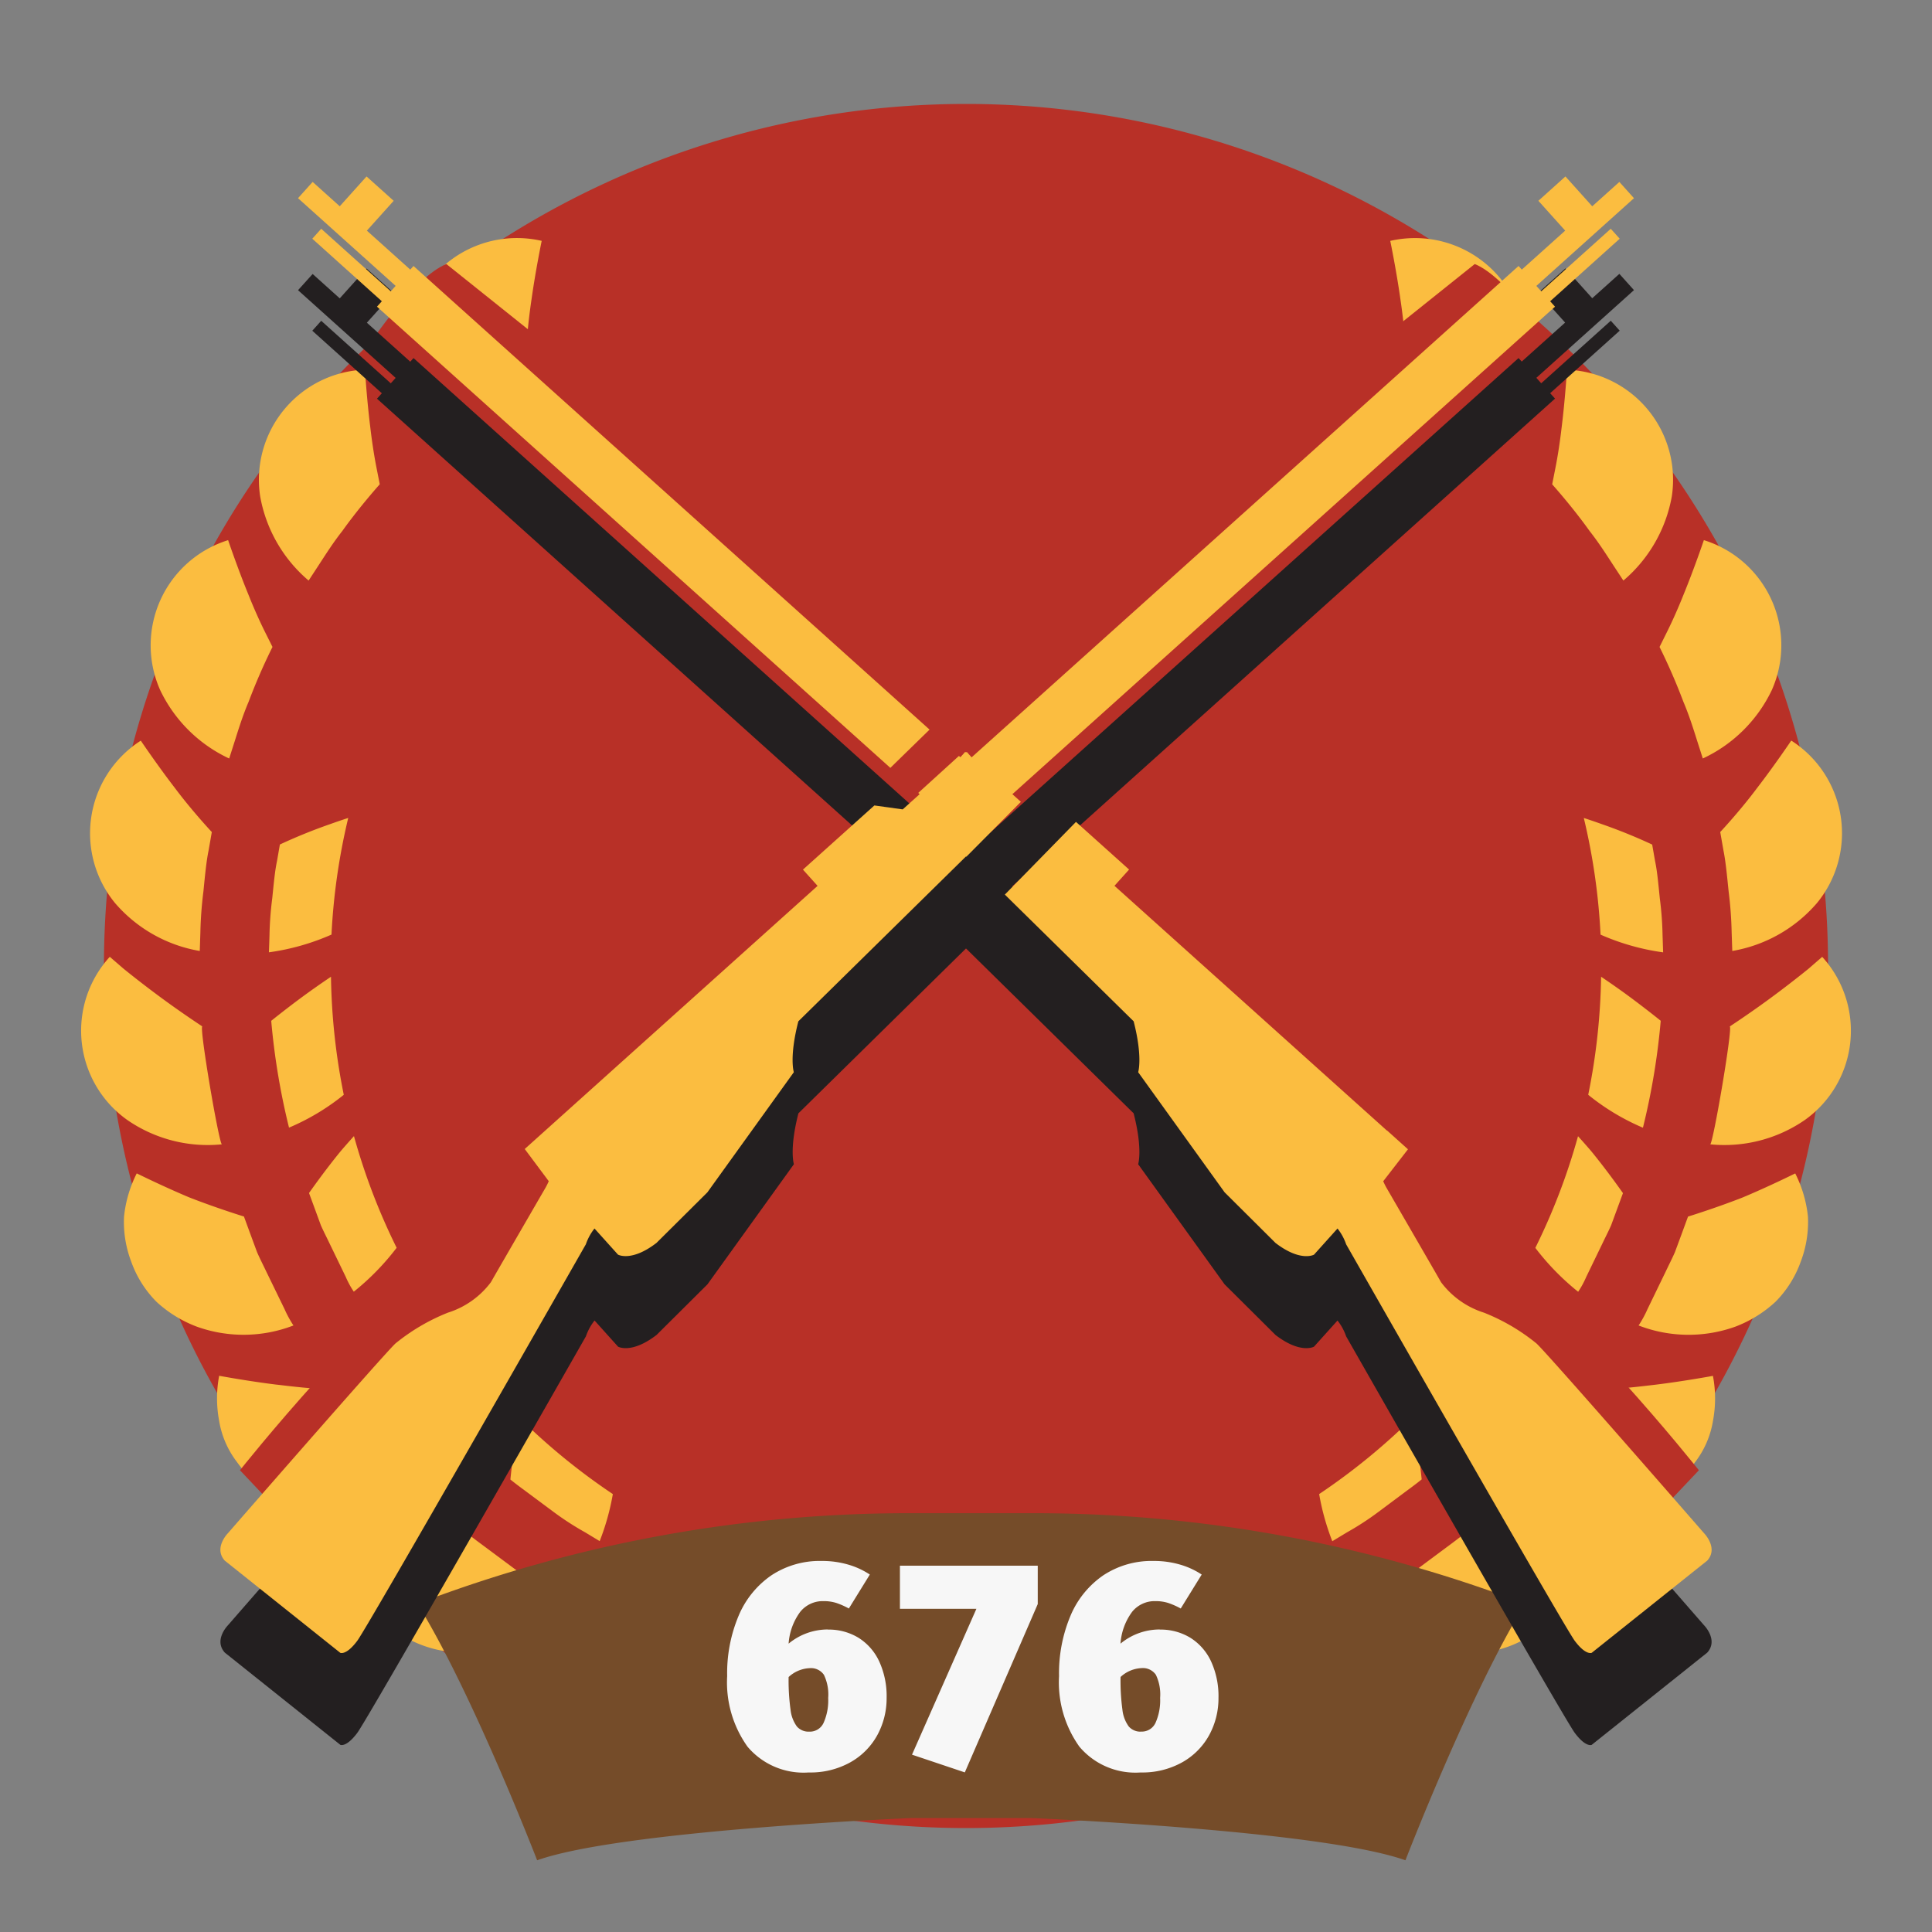 <svg xmlns="http://www.w3.org/2000/svg" width="150" height="150" viewBox="0 0 150 150">
  <rect x="0" y="0" width="150" height="150" fill="#808080" stroke="none"/>
  <defs>
    <style>
      .cls-1 {
        fill: #b83027;
      }

      .cls-1, .cls-2, .cls-3, .cls-4, .cls-5 {
        fill-rule: evenodd;
      }

      .cls-2 {
        fill: #fbbd40;
      }

      .cls-3 {
        fill: #754c29;
      }

      .cls-4 {
        fill: #f7f7f7;
      }

      .cls-5 {
        fill: #231f20;
      }
    </style>
  </defs>
  <g id="back">
    <path id="Shape_694_copy" data-name="Shape 694 copy" class="cls-1" d="M141.93,75A66.93,66.93,0,1,1,75,8.07,66.93,66.93,0,0,1,141.93,75Z"/>
    <path id="Shape_694_copy_2" data-name="Shape 694 copy 2" class="cls-2" d="M134.494,73.833s-0.02-.58-0.049-1.451a30.284,30.284,0,0,0-.236-3.184c-0.119-1.156-.225-2.313-0.4-3.168l-0.25-1.431s1.527-1.629,2.848-3.4c1.36-1.762,2.666-3.7,2.666-3.7a8.534,8.534,0,0,1,2,12.609A11.14,11.14,0,0,1,134.494,73.833Zm-2.288-14.943-0.443-1.384c-0.263-.832-0.606-1.943-1.063-3.014a46.281,46.281,0,0,0-1.853-4.263l0.614-1.238c0.376-.758.828-1.766,1.237-2.793,0.843-2.055,1.59-4.262,1.59-4.262a8.552,8.552,0,0,1,5.279,11.634A11.157,11.157,0,0,1,132.206,58.889Zm-6.167-13.814-0.8-1.217c-0.477-.73-1.1-1.715-1.82-2.627-1.353-1.9-2.908-3.628-2.908-3.628s0.107-.542.267-1.355c0.164-.828.334-1.917,0.461-3.016,0.277-2.2.421-4.528,0.421-4.528a8.551,8.551,0,0,1,8.138,9.838A11.134,11.134,0,0,1,126.039,45.075ZM115.369,32.4c-0.648-.584-1.509-1.367-2.445-2.061a46.134,46.134,0,0,0-3.756-2.746s-0.038-.552-0.1-1.378c-0.057-.844-0.183-1.933-0.347-3.03-0.31-2.2-.781-4.483-0.781-4.483a8.574,8.574,0,0,1,10.438,7.379,11.141,11.141,0,0,1-1.927,7.289Zm-74.44-6.185-0.1,1.378a46.224,46.224,0,0,0-3.756,2.746c-0.936.694-1.8,1.477-2.445,2.061l-1.084.969a11.135,11.135,0,0,1-1.927-7.289A8.574,8.574,0,0,1,42.057,18.7s-0.471,2.282-.781,4.483C41.113,24.279,40.986,25.367,40.929,26.211ZM24.756,43.858l-0.795,1.217A11.136,11.136,0,0,1,20.2,38.542,8.552,8.552,0,0,1,28.335,28.7s0.144,2.325.421,4.528c0.127,1.1.3,2.187,0.461,3.016L29.484,37.6s-1.556,1.732-2.908,3.628C25.853,42.143,25.234,43.128,24.756,43.858Zm-3.6,6.37A46.372,46.372,0,0,0,19.3,54.492c-0.457,1.07-.8,2.182-1.064,3.014l-0.442,1.384a11.158,11.158,0,0,1-5.362-5.319,8.553,8.553,0,0,1,5.279-11.634s0.747,2.207,1.59,4.262c0.409,1.027.861,2.035,1.237,2.792ZM16.445,64.6s-0.1.572-.25,1.431c-0.179.855-.285,2.012-0.4,3.168a30.208,30.208,0,0,0-.237,3.184c-0.029.871-.048,1.451-0.048,1.451a11.143,11.143,0,0,1-6.578-3.72,8.535,8.535,0,0,1,2-12.609s1.306,1.934,2.667,3.7C14.919,62.97,16.445,64.6,16.445,64.6ZM9.6,75.216c0.678,0.549,1.583,1.259,2.489,1.933,1.812,1.36,3.62,2.542,3.62,2.542-0.259.027,1.31,9.2,1.522,9.154a11,11,0,0,1-7.336-1.881A8.5,8.5,0,0,1,8.524,74.287ZM10.616,91.1s2.065,1.023,4.089,1.87c2.126,0.832,4.235,1.481,4.235,1.481l0.5,1.364,0.517,1.4c0.218,0.5.484,1.017,0.733,1.542l1.4,2.877a8.549,8.549,0,0,0,.694,1.275,10.75,10.75,0,0,1-7.517.087,9.6,9.6,0,0,1-3.115-1.923,8.446,8.446,0,0,1-1.971-3.14,8.643,8.643,0,0,1-.55-3.486A9.645,9.645,0,0,1,10.616,91.1Zm10.9,16.406c1.113,0.133,2.175.255,3.015,0.3l1.4,0.056s1.38,1.874,2.812,3.7L31.877,115a11.082,11.082,0,0,1-7.237,2.051,8.46,8.46,0,0,1-6.241-3.54,7.162,7.162,0,0,1-1.394-3.249,9.356,9.356,0,0,1,.011-3.447S19.308,107.242,21.514,107.508Zm14.68,11.476s0.447,0.371,1.152.887l2.568,1.911a25.973,25.973,0,0,0,2.681,1.742l1.246,0.753a11.3,11.3,0,0,1-6.487,3.924,9.091,9.091,0,0,1-6.959-1.79,9.174,9.174,0,0,1-3.085-6.106s2.338-.207,4.554-0.544S36.194,118.984,36.194,118.984Zm12.862,8c-0.106.248,8.7,3.352,8.759,3.135a10.85,10.85,0,0,1-5.213,5.469,9.355,9.355,0,0,1-3.538.813,7.312,7.312,0,0,1-3.649-.737,8.43,8.43,0,0,1-4.586-5.088,39.913,39.913,0,0,0,4.224-1.658C47.135,127.993,49.056,126.984,49.056,126.984Zm13.491,5.308,1.016-.943L65,131.566a23.616,23.616,0,0,0,3.18.357l4.652,0.226A10.872,10.872,0,0,1,69.25,138.7a9.532,9.532,0,0,1-3.194,1.8,9.309,9.309,0,0,1-3.705.175,8.1,8.1,0,0,1-3.317-1.223,9.638,9.638,0,0,1-2.453-2.475s1.9-1.307,3.629-2.665C61.077,133.639,61.933,132.841,62.548,132.292Zm6.061-5.711a20.2,20.2,0,0,1-2.882-.325l-1.3-.2-0.56-1.182c-0.258-.575-0.576-1.278-0.881-2.035a49.263,49.263,0,0,0,9.243,1.4,19.523,19.523,0,0,1,.605,2.549ZM20.923,72.625a26.087,26.087,0,0,1,.215-2.887c0.108-1.048.2-2.1,0.366-2.871,0.135-.778.226-1.3,0.226-1.3a41.617,41.617,0,0,1,3.884-1.576c0.487-.175.97-0.339,1.423-0.487a49.273,49.273,0,0,0-1.3,9.057,18.137,18.137,0,0,1-4.859,1.377S20.9,73.414,20.923,72.625Zm0.136,6.631s1.675-1.358,3.356-2.537c0.439-.312.874-0.609,1.282-0.884A49.51,49.51,0,0,0,26.691,85a17.743,17.743,0,0,1-4.252,2.549A54.128,54.128,0,0,1,21.058,79.256Zm6.41,21.031a7.111,7.111,0,0,1-.628-1.156l-1.262-2.607c-0.226-.475-0.47-0.944-0.668-1.395l-0.464-1.267-0.454-1.235s1.206-1.731,2.5-3.3c0.334-.39.67-0.768,0.988-1.12a48.976,48.976,0,0,0,3.314,8.67A19.448,19.448,0,0,1,27.468,100.287Zm5.4,7.849-2.547-3.359,0.443-1.216c0.274-.725.723-1.721,1.157-2.664,0.163-.353.328-0.7,0.49-1.028a49.462,49.462,0,0,0,5.477,7.6,18.9,18.9,0,0,1-2.174,3.781ZM47.581,116a18.854,18.854,0,0,1-1.022,3.652l-1.129-.682A22.376,22.376,0,0,1,43,117.4l-2.327-1.731c-0.64-.467-1.046-0.8-1.046-0.8s0.209-2.157.551-4.193c0.035-.214.071-0.426,0.108-0.636A49.528,49.528,0,0,0,47.581,116ZM85,131.566l1.441-.217,1.016,0.943c0.615,0.549,1.471,1.347,2.338,2.017,1.727,1.358,3.629,2.665,3.629,2.665a9.623,9.623,0,0,1-2.453,2.475,8.1,8.1,0,0,1-3.317,1.223,9.311,9.311,0,0,1-3.706-.175,9.532,9.532,0,0,1-3.194-1.8,10.876,10.876,0,0,1-3.586-6.552l4.652-.226A23.608,23.608,0,0,0,85,131.566Zm15.948-4.582s1.921,1.009,4,1.934a39.875,39.875,0,0,0,4.224,1.658,8.43,8.43,0,0,1-4.587,5.088,7.309,7.309,0,0,1-3.649.737,9.357,9.357,0,0,1-3.537-.813,10.852,10.852,0,0,1-5.213-5.469C92.247,130.336,101.05,127.232,100.944,126.984Zm5.215-2.707,1.246-.753a25.869,25.869,0,0,0,2.682-1.742c0.933-.695,1.867-1.389,2.568-1.91s1.151-.888,1.151-0.888,2.1,0.45,4.33.777,4.554,0.544,4.554.544a8.492,8.492,0,0,1-10.043,7.9A11.306,11.306,0,0,1,106.159,124.277Zm15.1-12.71c1.433-1.83,2.813-3.7,2.813-3.7l1.4-.055c0.841-.044,1.9-0.167,3.016-0.3,2.205-.266,4.5-0.69,4.5-0.69a9.354,9.354,0,0,1,.011,3.447,7.154,7.154,0,0,1-1.394,3.249,8.46,8.46,0,0,1-6.24,3.54A11.084,11.084,0,0,1,118.123,115Zm7.011-46s0.09,0.519.227,1.3c0.166,0.774.257,1.823,0.365,2.871a26.07,26.07,0,0,1,.215,2.887c0.026,0.79.044,1.316,0.044,1.316a18.149,18.149,0,0,1-4.859-1.377,49.273,49.273,0,0,0-1.3-9.057c0.453,0.148.936,0.312,1.423,0.487A41.631,41.631,0,0,1,128.271,65.57ZM107,117.4a22.331,22.331,0,0,1-2.432,1.578l-1.128.682A18.884,18.884,0,0,1,102.419,116a49.6,49.6,0,0,0,7.3-5.97q0.055,0.315.108,0.636c0.341,2.036.552,4.193,0.552,4.193s-0.407.335-1.046,0.8Zm7.286-6.145a18.922,18.922,0,0,1-2.173-3.781,49.482,49.482,0,0,0,5.477-7.6c0.162,0.332.327,0.675,0.489,1.028,0.435,0.943.883,1.939,1.157,2.664s0.443,1.216.443,1.216-1.273,1.68-2.547,3.359C115.711,109.693,114.287,111.25,114.287,111.25Zm10.8-16.12c-0.2.451-.441,0.919-0.668,1.395l-1.262,2.607a7.132,7.132,0,0,1-.628,1.156,19.433,19.433,0,0,1-3.325-3.408,48.9,48.9,0,0,0,3.314-8.67c0.319,0.351.655,0.73,0.989,1.12,1.293,1.568,2.5,3.3,2.5,3.3l-0.455,1.235Zm3.852-15.874a54.14,54.14,0,0,1-1.381,8.294A17.742,17.742,0,0,1,123.309,85a49.558,49.558,0,0,0,1-9.166c0.408,0.275.843,0.573,1.282,0.884C127.266,77.9,128.942,79.256,128.942,79.256Zm-42.8,45.622-0.559,1.182-1.3.2a20.2,20.2,0,0,1-2.882.325l-4.221.21a19.539,19.539,0,0,1,.605-2.549,49.262,49.262,0,0,0,9.243-1.4C86.714,123.6,86.4,124.3,86.138,124.878Zm41.08-21.97a8.556,8.556,0,0,0,.694-1.274l1.395-2.878c0.249-.525.515-1.043,0.733-1.542,0.189-.511.366-0.988,0.518-1.4,0.3-.819.5-1.364,0.5-1.364s2.108-.649,4.234-1.481c2.024-.846,4.089-1.87,4.089-1.87a9.633,9.633,0,0,1,.987,3.343,8.637,8.637,0,0,1-.551,3.486,8.44,8.44,0,0,1-1.971,3.14A9.6,9.6,0,0,1,134.735,103,10.751,10.751,0,0,1,127.218,102.908Zm5.557-14.064c0.212,0.049,1.781-9.127,1.522-9.154,0,0,1.808-1.181,3.62-2.542,0.905-.674,1.81-1.384,2.488-1.933,0.642-.558,1.071-0.929,1.071-0.929a8.5,8.5,0,0,1-1.365,12.676A11,11,0,0,1,132.775,88.844Z"/>
    <path id="Shape_11_copy_4" data-name="Shape 11 copy 4" class="cls-3" d="M70.764,117.484a106.932,106.932,0,0,0-38.354,7.03c4.224,6.8,9.293,19.918,9.293,19.918,6.589-2.343,29.061-3.28,29.061-3.28h9.293s22.472,0.937,29.061,3.28c0,0,5.069-13.122,9.293-19.918a106.931,106.931,0,0,0-38.354-7.03H70.764Z"/>
  </g>
  <g id="allies_stalingrad_rifle_1_icon">
    <path id="_676" data-name="676" class="cls-4" d="M64.277,126.512a4.768,4.768,0,0,0-3.049,1.1,4.686,4.686,0,0,1,.906-2.475,2.249,2.249,0,0,1,1.8-.826,3.232,3.232,0,0,1,1.02.149,6.006,6.006,0,0,1,.951.424l1.628-2.636a6.061,6.061,0,0,0-1.662-.768,7.17,7.17,0,0,0-2.075-.287,6.81,6.81,0,0,0-3.9,1.112,7.168,7.168,0,0,0-2.545,3.13,11.507,11.507,0,0,0-.894,4.7,8.591,8.591,0,0,0,1.582,5.479,5.689,5.689,0,0,0,4.746,2,6.347,6.347,0,0,0,3.255-.8,5.39,5.39,0,0,0,2.086-2.12,5.97,5.97,0,0,0,.711-2.877,6.452,6.452,0,0,0-.573-2.82,4.284,4.284,0,0,0-1.6-1.834,4.419,4.419,0,0,0-2.384-.642h0Zm-1.444,7.932a1.2,1.2,0,0,1-.963-0.4,2.7,2.7,0,0,1-.493-1.307,16.508,16.508,0,0,1-.149-2.533,2.559,2.559,0,0,1,1.628-.688,1.221,1.221,0,0,1,1.112.516,3.528,3.528,0,0,1,.332,1.8,4.261,4.261,0,0,1-.355,1.925,1.173,1.173,0,0,1-1.112.688h0ZM69.87,121.56v3.347h5.938l-5,11.325,4.1,1.376,5.663-13.068v-2.98H69.87Zm20.174,4.952a4.768,4.768,0,0,0-3.049,1.1,4.685,4.685,0,0,1,.906-2.475,2.249,2.249,0,0,1,1.8-.826,3.231,3.231,0,0,1,1.02.149,6.006,6.006,0,0,1,.951.424l1.628-2.636a6.061,6.061,0,0,0-1.662-.768,7.17,7.17,0,0,0-2.075-.287,6.811,6.811,0,0,0-3.9,1.112,7.168,7.168,0,0,0-2.545,3.13,11.509,11.509,0,0,0-.894,4.7,8.59,8.59,0,0,0,1.582,5.479,5.689,5.689,0,0,0,4.745,2,6.347,6.347,0,0,0,3.255-.8,5.39,5.39,0,0,0,2.086-2.12,5.969,5.969,0,0,0,.711-2.877,6.454,6.454,0,0,0-.573-2.82,4.283,4.283,0,0,0-1.6-1.834,4.418,4.418,0,0,0-2.384-.642h0ZM88.6,134.444a1.2,1.2,0,0,1-.963-0.4,2.693,2.693,0,0,1-.493-1.307A16.5,16.5,0,0,1,87,130.2a2.559,2.559,0,0,1,1.628-.688,1.221,1.221,0,0,1,1.112.516,3.528,3.528,0,0,1,.332,1.8,4.26,4.26,0,0,1-.355,1.925,1.173,1.173,0,0,1-1.112.688h0Z"/>
    <g id="ussr_moscow_rifle_2_icon_copy" data-name="ussr_moscow_rifle_2_icon copy">
      <path class="cls-1" d="M103.25,29.5l7.25,8.75,10-11.5s-3.5-5.25-6-6.25Zm-57.344,0-7.25,8.75-10-11.5s3.5-5.25,6-6.25ZM114.35,96.4L112.5,103l14.2,16.65,5.2-5.5S121.6,101.15,114.35,96.4Zm-78.169,0,1.85,6.6-14.2,16.65-5.2-5.5S28.931,101.15,36.181,96.4Z"/>
      <path class="cls-5" d="M132.3,126.183S120.132,112.2,119.29,111.447a15.5,15.5,0,0,0-4.07-2.388,6.671,6.671,0,0,1-3.333-2.36c-0.59-1.037-4.27-7.387-4.27-7.387-0.081-.15-0.155-0.3-0.223-0.457l1.921-2.481-1.614-1.45-0.053-.023L86.524,75.923l1.135-1.263-5.545-4.981-2.2.306L78.6,68.8l42.132-37.851-0.378-.421,5.4-4.855-0.694-.772-5.4,4.855-0.378-.421,7.579-6.81-1.134-1.263-2.106,1.892-2.081-2.316-2.105,1.891,2.081,2.316-3.369,3.026L117.9,27.8,75.435,65.94l-0.378-.421L75,65.57l-0.056-.051-0.378.421L32.105,27.8l-0.252.281-3.369-3.026,2.081-2.316-2.106-1.891-2.081,2.316-2.105-1.892L23.139,22.53l7.58,6.81-0.379.421-5.4-4.855-0.693.772,5.4,4.855-0.378.421L71.4,68.8l-1.313,1.18-2.2-.306-5.545,4.981,1.135,1.263L42.352,94.9l0,0-1.614,1.45,1.865,2.5c-0.068.154-.142,0.307-0.223,0.457,0,0-3.68,6.35-4.27,7.387a6.666,6.666,0,0,1-3.333,2.36,15.515,15.515,0,0,0-4.069,2.388C29.868,112.2,17.7,126.183,17.7,126.183s-1.13,1.142-.247,2.124l8.97,7.161s0.456,0.225,1.319-.931,17.748-30.784,17.748-30.784a4.133,4.133,0,0,1,.671-1.229l1.825,2.031s1.037,0.59,2.988-.909l3.952-3.93,6.712-9.328s-0.371-1.141.351-3.951L75,73.638l13.015,12.8c0.723,2.81.351,3.951,0.351,3.951l6.712,9.328,3.952,3.93c1.951,1.5,2.988.909,2.988,0.909l1.825-2.031a4.137,4.137,0,0,1,.671,1.229s16.884,29.627,17.748,30.784,1.319,0.931,1.319.931l8.97-7.161C133.435,127.325,132.3,126.183,132.3,126.183Z"/>
      <path class="cls-2" d="M132.552,121.164l-8.97,7.16s-0.455.225-1.319-.931S104.515,96.61,104.515,96.61a4.133,4.133,0,0,0-.671-1.229l-1.825,2.031s-1.037.59-2.988-.909l-3.952-3.931-6.712-9.328s0.371-1.141-.351-3.951l-10-9.837,5.523-5.645,4.123,3.7-1.135,1.263,21.124,18.978L107.7,87.78l1.614,1.45-1.921,2.481c0.068,0.154.142,0.307,0.223,0.457,0,0,3.68,6.35,4.27,7.387a6.675,6.675,0,0,0,3.333,2.361,15.5,15.5,0,0,1,4.07,2.387c0.842,0.757,13.014,14.736,13.014,14.736S133.435,120.181,132.552,121.164ZM119.66,22.617l5.4-4.855,0.694,0.772-5.4,4.855,0.378,0.421L78.6,61.66l0.66,0.593-4.235,4.266L75,66.494l-13.016,12.8c-0.723,2.81-.351,3.951-0.351,3.951l-6.712,9.328L50.969,96.5c-1.951,1.5-2.988.909-2.988,0.909L46.156,95.38a4.129,4.129,0,0,0-.671,1.229S28.6,126.237,27.737,127.393s-1.319.931-1.319,0.931l-8.97-7.16c-0.883-.983.247-2.125,0.247-2.125S29.868,105.06,30.71,104.3a15.512,15.512,0,0,1,4.069-2.387,6.67,6.67,0,0,0,3.333-2.361c0.59-1.037,4.27-7.387,4.27-7.387,0.081-.15.155-0.3,0.223-0.457l-1.865-2.5,1.614-1.45,0,0L63.476,68.779l-1.135-1.263,5.545-4.981,2.2,0.306L71.4,61.66l-0.107-.1,3.158-2.87,0.114,0.1,0.378-.421L75,58.426l0.056-.051L75.435,58.8,117.9,20.651l0.252,0.281,3.369-3.026-2.081-2.316L121.54,13.7l2.081,2.316,2.106-1.891,1.134,1.263-7.579,6.81Zm-50.534,37L29.268,23.81l0.378-.421-5.4-4.855,0.693-.772,5.4,4.855,0.379-.421-7.58-6.809,1.135-1.263,2.105,1.891L28.459,13.7l2.106,1.891-2.081,2.316,3.369,3.026,0.252-.281L72.171,56.646Z"/>
    </g>
  </g>
</svg>
